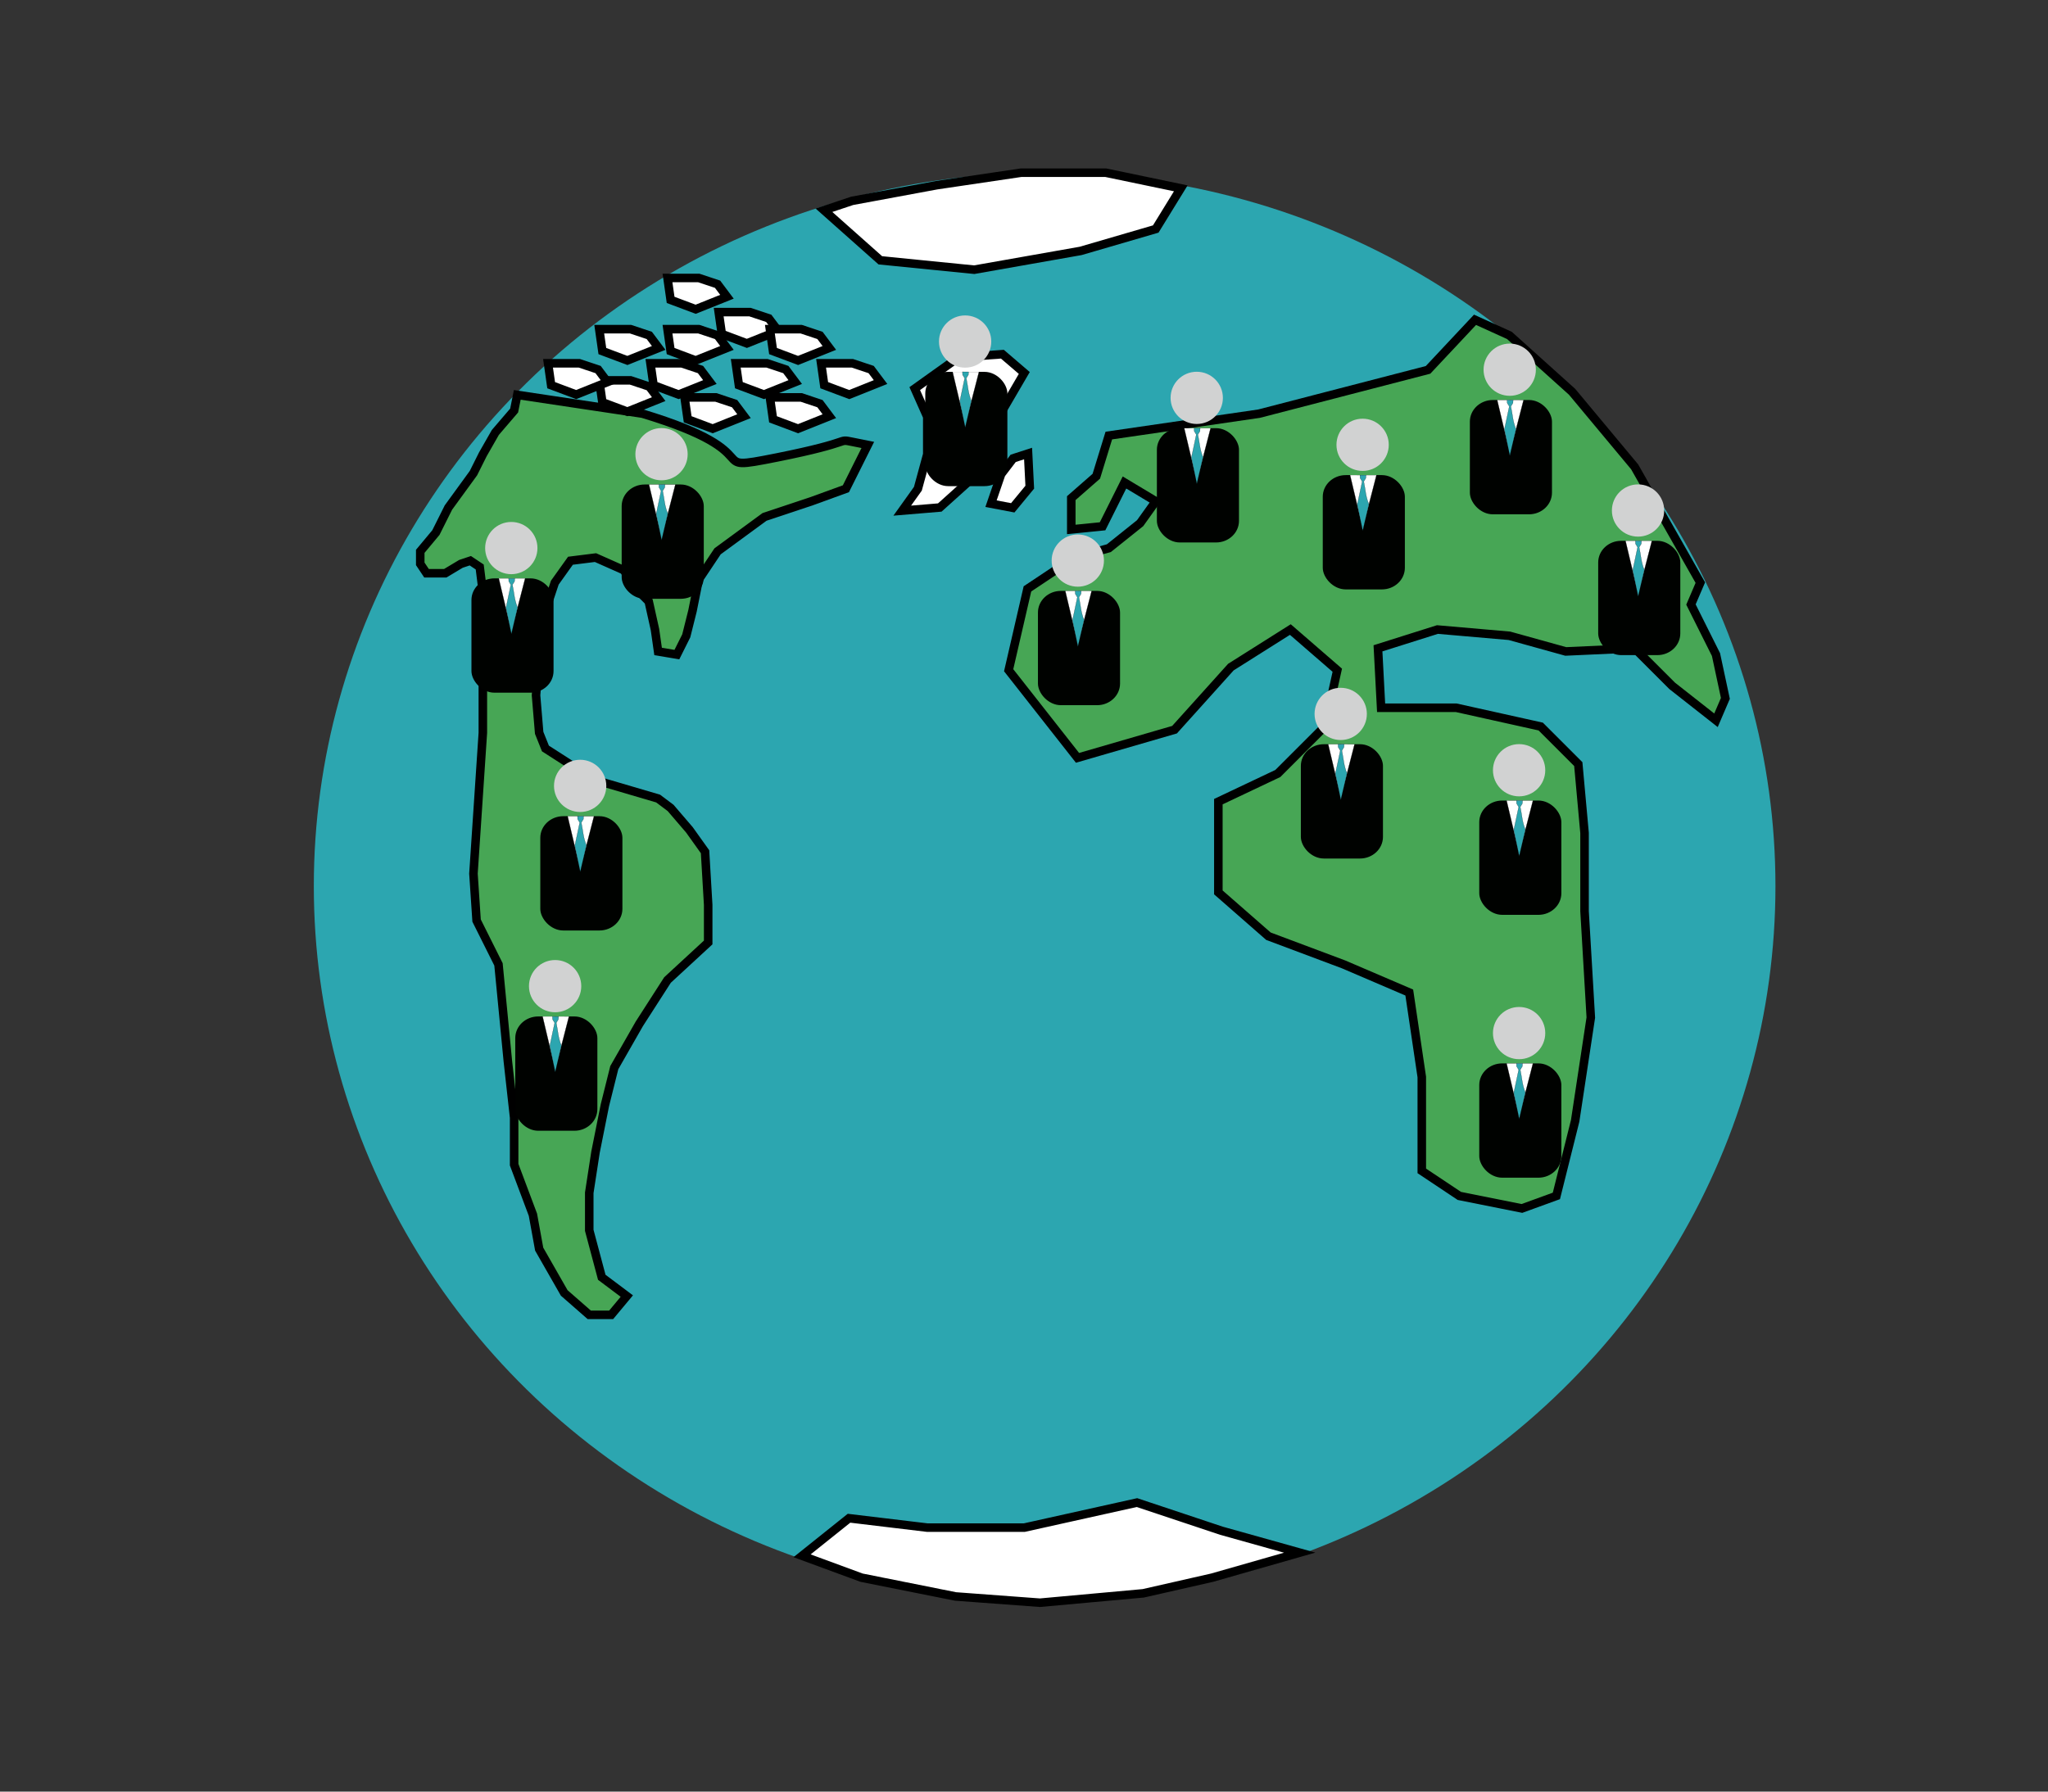 <?xml version="1.0" encoding="UTF-8" standalone="no"?>
<!-- Created with Inkscape (http://www.inkscape.org/) -->

<svg
   xmlns:dc="http://purl.org/dc/elements/1.1/"
   xmlns:cc="http://creativecommons.org/ns#"
   xmlns:rdf="http://www.w3.org/1999/02/22-rdf-syntax-ns#"
   xmlns:svg="http://www.w3.org/2000/svg"
   xmlns="http://www.w3.org/2000/svg"
   xmlns:sodipodi="http://sodipodi.sourceforge.net/DTD/sodipodi-0.dtd"
   xmlns:inkscape="http://www.inkscape.org/namespaces/inkscape"
   width="240"
   height="210"
   viewBox="0 0 240 210"
   id="svg2"
   version="1.1"
   inkscape:version="0.91 r13725"
   sodipodi:docname="world.svg">
  <rect x="0" y="0" width="240" height="210" fill="#333333" stroke="none"/>
  <defs
     id="defs4" />
  <sodipodi:namedview
     id="base"
     pagecolor="#ffffff"
     bordercolor="#666666"
     borderopacity="1.0"
     inkscape:pageopacity="0.0"
     inkscape:pageshadow="2"
     inkscape:zoom="2.7264254"
     inkscape:cx="128.45812"
     inkscape:cy="98.884007"
     inkscape:document-units="px"
     inkscape:current-layer="layer1"
     showgrid="false"
     inkscape:window-width="1407"
     inkscape:window-height="855"
     inkscape:window-x="45"
     inkscape:window-y="0"
     inkscape:window-maximized="0"
     units="px"
     borderlayer="true"
     inkscape:showpageshadow="true" />
  <g
     inkscape:label="Layer 1"
     inkscape:groupmode="layer"
     id="layer1"
     transform="translate(0,-842.362)">
    <ellipse
       style="opacity:1;fill:#2ca6b0;fill-opacity:1"
       id="path4169"
       cx="122.418"
       cy="946.231"
       rx="85.643"
       ry="83.626" />
    <path
       style="fill:#47a655;fill-opacity:1;fill-rule:evenodd;stroke:#000000;stroke-width:1px;stroke-linecap:butt;stroke-linejoin:miter;stroke-opacity:1"
       d="m 75.287,890.847 c 15.772,4.768 6.602,6.969 15.772,5.135 9.17,-1.834 6.969,-2.201 8.803,-1.834 1.834,0.367 1.834,0.367 1.834,0.367 l -2.567,5.135 -4.035,1.467 -5.502,1.834 -5.502,4.035 -2.201,3.301 -0.734,3.668 -0.734,2.934 -1.1,2.201 -2.201,-0.367 -0.367,-2.567 -0.734,-3.301 -1.1,-1.1 -1.834,-2.567 -3.301,-1.467 -2.934,0.367 -1.834,2.567 -1.1,3.301 0,0 -0.734,5.502 -0.367,4.401 0.367,4.401 0.734,1.834 5.135,3.301 1.834,0.734 6.235,1.834 1.467,1.1 2.201,2.567 1.834,2.567 0.367,6.235 0,4.401 -4.768,4.401 -3.301,5.135 -2.934,5.135 -1.1,4.401 -1.1,5.502 -0.734,4.768 0,4.401 1.467,5.502 2.934,2.201 0,0 -1.834,2.201 -2.567,0 -2.934,-2.567 -2.934,-5.135 -0.734,-4.035 -2.201,-5.868 0,-5.502 -0.734,-6.602 -1.1,-11.37 -2.567,-5.135 -0.367,-5.502 0.734,-11.003 0.367,-5.502 0,-5.135 0,-7.702 0,-3.668 -0.367,-2.934 -1.1,-0.734 -1.1,0.367 -1.834,1.1 -2.201,0 -0.734,-1.1 0,-1.467 1.834,-2.201 1.467,-2.934 2.934,-4.035 1.1,-2.201 1.467,-2.567 2.201,-2.567 0.367,-1.834 z"
       id="path4171"
       inkscape:connector-curvature="0" />
    <path
       style="fill:#47a655;fill-opacity:1;fill-rule:evenodd;stroke:#000000;stroke-width:1px;stroke-linecap:butt;stroke-linejoin:miter;stroke-opacity:1"
       d="m 199.259,910.653 0,0 -1.1,2.567 2.934,5.868 1.1,5.135 -1.1,2.567 -5.135,-4.035 -4.401,-4.401 -8.069,0.367 -6.602,-1.834 -8.436,-0.734 -6.969,2.201 0.367,6.969 8.803,0 9.903,2.201 4.401,4.401 0.734,8.069 0,9.17 0.734,12.471 -1.834,12.104 -2.201,8.803 -4.035,1.467 -7.336,-1.467 -4.401,-2.934 0,-11.003 -1.467,-9.903 -7.702,-3.301 -8.803,-3.301 -5.868,-5.135 0,-10.637 6.969,-3.301 5.502,-5.502 1.467,-6.602 -5.502,-4.768 -6.969,4.401 -6.602,7.336 -11.37,3.301 -8.069,-10.27 2.201,-9.536 5.502,-3.668 4.035,-1.1 3.668,-2.934 1.834,-2.567 -3.668,-2.201 -2.567,5.135 -3.668,0.367 0,-3.668 2.934,-2.567 1.467,-4.768 17.605,-2.567 19.806,-5.135 5.502,-5.868 4.035,1.834 7.336,6.602 7.336,8.803 z"
       id="path4173"
       inkscape:connector-curvature="0" />
    <path
       style="fill:#ffffff;fill-opacity:1;fill-rule:evenodd;stroke:#000000;stroke-width:1px;stroke-linecap:butt;stroke-linejoin:miter;stroke-opacity:1"
       d="m 93.993,1024.722 5.502,-4.401 9.17,1.1 11.37,0 13.204,-2.934 9.903,3.301 9.17,2.567 -10.27,2.934 -8.069,1.834 -12.104,1.1 -9.903,-0.734 -11.003,-2.201 z"
       id="path4175"
       inkscape:connector-curvature="0" />
    <path
       style="fill:#ffffff;fill-opacity:1;fill-rule:evenodd;stroke:#000000;stroke-width:1px;stroke-linecap:butt;stroke-linejoin:miter;stroke-opacity:1"
       d="m 107.197,887.913 1.467,3.301 0,4.401 -1.1,4.035 -1.834,2.567 4.401,-0.367 3.668,-3.301 1.834,-4.401 1.834,-3.668 2.567,-4.401 -2.567,-2.201 -5.135,0.367 z"
       id="path4177"
       inkscape:connector-curvature="0" />
    <path
       style="fill:#ffffff;fill-opacity:1;fill-rule:evenodd;stroke:#000000;stroke-width:1px;stroke-linecap:butt;stroke-linejoin:miter;stroke-opacity:1"
       d="m 96.56,867.006 6.602,5.868 11.003,1.1 12.471,-2.201 8.803,-2.567 2.934,-4.768 -8.803,-1.834 -9.903,0 -9.903,1.467 -9.903,1.834 z"
       id="path4179"
       inkscape:connector-curvature="0" />
    <path
       style="fill:#ffffff;fill-opacity:1;fill-rule:evenodd;stroke:#000000;stroke-width:1px;stroke-linecap:butt;stroke-linejoin:miter;stroke-opacity:1"
       d="m 78.588,883.512 2.934,1.1 3.668,-1.467 -1.1,-1.467 -2.201,-0.734 -3.668,0 z"
       id="path4181"
       inkscape:connector-curvature="0" />
    <path
       inkscape:connector-curvature="0"
       id="path4183"
       d="m 90.588,891.512 2.934,1.1 3.668,-1.467 -1.1,-1.467 -2.201,-0.734 -3.668,0 z"
       style="fill:#ffffff;fill-opacity:1;fill-rule:evenodd;stroke:#000000;stroke-width:1px;stroke-linecap:butt;stroke-linejoin:miter;stroke-opacity:1" />
    <path
       style="fill:#ffffff;fill-opacity:1;fill-rule:evenodd;stroke:#000000;stroke-width:1px;stroke-linecap:butt;stroke-linejoin:miter;stroke-opacity:1"
       d="m 80.588,891.512 2.934,1.1 3.668,-1.467 -1.1,-1.467 -2.201,-0.734 -3.668,0 z"
       id="path4185"
       inkscape:connector-curvature="0" />
    <path
       inkscape:connector-curvature="0"
       id="path4187"
       d="m 70.588,889.512 2.934,1.1 3.668,-1.467 -1.1,-1.467 -2.201,-0.734 -3.668,0 z"
       style="fill:#ffffff;fill-opacity:1;fill-rule:evenodd;stroke:#000000;stroke-width:1px;stroke-linecap:butt;stroke-linejoin:miter;stroke-opacity:1" />
    <path
       style="fill:#ffffff;fill-opacity:1;fill-rule:evenodd;stroke:#000000;stroke-width:1px;stroke-linecap:butt;stroke-linejoin:miter;stroke-opacity:1"
       d="m 70.588,883.512 2.934,1.1 3.668,-1.467 -1.1,-1.467 -2.201,-0.734 -3.668,0 z"
       id="path4189"
       inkscape:connector-curvature="0" />
    <path
       inkscape:connector-curvature="0"
       id="path4191"
       d="m 64.588,887.512 2.934,1.1 3.668,-1.467 -1.1,-1.467 -2.201,-0.734 -3.668,0 z"
       style="fill:#ffffff;fill-opacity:1;fill-rule:evenodd;stroke:#000000;stroke-width:1px;stroke-linecap:butt;stroke-linejoin:miter;stroke-opacity:1" />
    <path
       style="fill:#ffffff;fill-opacity:1;fill-rule:evenodd;stroke:#000000;stroke-width:1px;stroke-linecap:butt;stroke-linejoin:miter;stroke-opacity:1"
       d="m 76.588,887.512 2.934,1.1 3.668,-1.467 -1.1,-1.467 -2.201,-0.734 -3.668,0 z"
       id="path4193"
       inkscape:connector-curvature="0" />
    <path
       inkscape:connector-curvature="0"
       id="path4195"
       d="m 86.588,887.512 2.934,1.1 3.668,-1.467 -1.1,-1.467 -2.201,-0.734 -3.668,0 z"
       style="fill:#ffffff;fill-opacity:1;fill-rule:evenodd;stroke:#000000;stroke-width:1px;stroke-linecap:butt;stroke-linejoin:miter;stroke-opacity:1" />
    <path
       style="fill:#ffffff;fill-opacity:1;fill-rule:evenodd;stroke:#000000;stroke-width:1px;stroke-linecap:butt;stroke-linejoin:miter;stroke-opacity:1"
       d="m 84.588,881.512 2.934,1.1 3.668,-1.467 -1.1,-1.467 -2.201,-0.734 -3.668,0 z"
       id="path4197"
       inkscape:connector-curvature="0" />
    <path
       inkscape:connector-curvature="0"
       id="path4199"
       d="m 78.588,877.512 2.934,1.1 3.668,-1.467 -1.1,-1.467 -2.201,-0.734 -3.668,0 z"
       style="fill:#ffffff;fill-opacity:1;fill-rule:evenodd;stroke:#000000;stroke-width:1px;stroke-linecap:butt;stroke-linejoin:miter;stroke-opacity:1" />
    <path
       style="fill:#ffffff;fill-opacity:1;fill-rule:evenodd;stroke:#000000;stroke-width:1px;stroke-linecap:butt;stroke-linejoin:miter;stroke-opacity:1"
       d="m 90.588,883.512 2.934,1.1 3.668,-1.467 -1.1,-1.467 -2.201,-0.734 -3.668,0 z"
       id="path4201"
       inkscape:connector-curvature="0" />
    <path
       inkscape:connector-curvature="0"
       id="path4203"
       d="m 96.588,887.512 2.934,1.1 3.668,-1.467 -1.1,-1.467 -2.201,-0.734 -3.668,0 z"
       style="fill:#ffffff;fill-opacity:1;fill-rule:evenodd;stroke:#000000;stroke-width:1px;stroke-linecap:butt;stroke-linejoin:miter;stroke-opacity:1" />
    <path
       style="fill:#ffffff;fill-opacity:1;fill-rule:evenodd;stroke:#000000;stroke-width:1px;stroke-linecap:butt;stroke-linejoin:miter;stroke-opacity:1"
       d="m 118.682,901.885 1.993,-2.418 -0.197,-3.945 -1.745,0.565 -1.408,1.844 -1.19,3.469 z"
       id="path4205"
       inkscape:connector-curvature="0"
       inkscape:transform-center-x="-1.5426063"
       inkscape:transform-center-y="2.6324129" />
    <g
       id="g4163"
       transform="matrix(0.104,0,0,0.098,65.705,809.616)">
      <rect
         inkscape:export-ydpi="200"
         inkscape:export-xdpi="200"
         ry="25.879"
         y="913.627"
         x="68.724"
         height="136.714"
         width="92.518"
         id="rect4136"
         style="opacity:1;fill:#000200;fill-opacity:1" />
      <path
         inkscape:export-ydpi="200"
         inkscape:export-xdpi="200"
         sodipodi:nodetypes="ccc"
         inkscape:connector-curvature="0"
         id="path4138"
         d="m 99.535,913.678 14.21,63.592 15.456,-63.541"
         style="fill:#ffffff;fill-opacity:1;fill-rule:evenodd;stroke:#000000;stroke-width:0.206px;stroke-linecap:butt;stroke-linejoin:miter;stroke-opacity:1" />
      <path
         inkscape:export-ydpi="200"
         inkscape:export-xdpi="200"
         sodipodi:nodetypes="cccccccccc"
         inkscape:connector-curvature="0"
         id="path4140"
         d="m 110.664,913.611 0.116,3.554 2.376,4.123 -5.512,27.525 6.102,31.404 6.936,-31.711 c -3.806,-10.038 -3.663,-16.745 -5.758,-27.218 l 2.357,-4.125 0.199,-3.52 z"
         style="fill:#2ca6b0;fill-opacity:1;fill-rule:evenodd;stroke:#000000;stroke-width:0.206px;stroke-linecap:butt;stroke-linejoin:miter;stroke-opacity:1" />
      <ellipse
         inkscape:export-ydpi="200"
         inkscape:export-xdpi="200"
         ry="31.232"
         rx="29.464"
         cy="877.382"
         cx="113.631"
         id="path4142"
         style="opacity:1;fill:#d1d2d2;fill-opacity:1" />
    </g>
    <g
       transform="matrix(0.104,0,0,0.098,48.1,820.62)"
       id="g4207">
      <rect
         style="opacity:1;fill:#000200;fill-opacity:1"
         id="rect4209"
         width="92.518"
         height="136.714"
         x="68.724"
         y="913.627"
         ry="25.879"
         inkscape:export-xdpi="200"
         inkscape:export-ydpi="200" />
      <path
         style="fill:#ffffff;fill-opacity:1;fill-rule:evenodd;stroke:#000000;stroke-width:0.206px;stroke-linecap:butt;stroke-linejoin:miter;stroke-opacity:1"
         d="m 99.535,913.678 14.21,63.592 15.456,-63.541"
         id="path4211"
         inkscape:connector-curvature="0"
         sodipodi:nodetypes="ccc"
         inkscape:export-xdpi="200"
         inkscape:export-ydpi="200" />
      <path
         style="fill:#2ca6b0;fill-opacity:1;fill-rule:evenodd;stroke:#000000;stroke-width:0.206px;stroke-linecap:butt;stroke-linejoin:miter;stroke-opacity:1"
         d="m 110.664,913.611 0.116,3.554 2.376,4.123 -5.512,27.525 6.102,31.404 6.936,-31.711 c -3.806,-10.038 -3.663,-16.745 -5.758,-27.218 l 2.357,-4.125 0.199,-3.52 z"
         id="path4213"
         inkscape:connector-curvature="0"
         sodipodi:nodetypes="cccccccccc"
         inkscape:export-xdpi="200"
         inkscape:export-ydpi="200" />
      <ellipse
         style="opacity:1;fill:#d1d2d2;fill-opacity:1"
         id="ellipse4215"
         cx="113.631"
         cy="877.382"
         rx="29.464"
         ry="31.232"
         inkscape:export-xdpi="200"
         inkscape:export-ydpi="200" />
    </g>
    <g
       id="g4217"
       transform="matrix(0.104,0,0,0.098,56.169,848.495)">
      <rect
         inkscape:export-ydpi="200"
         inkscape:export-xdpi="200"
         ry="25.879"
         y="913.627"
         x="68.724"
         height="136.714"
         width="92.518"
         id="rect4219"
         style="opacity:1;fill:#000200;fill-opacity:1" />
      <path
         inkscape:export-ydpi="200"
         inkscape:export-xdpi="200"
         sodipodi:nodetypes="ccc"
         inkscape:connector-curvature="0"
         id="path4221"
         d="m 99.535,913.678 14.21,63.592 15.456,-63.541"
         style="fill:#ffffff;fill-opacity:1;fill-rule:evenodd;stroke:#000000;stroke-width:0.206px;stroke-linecap:butt;stroke-linejoin:miter;stroke-opacity:1" />
      <path
         inkscape:export-ydpi="200"
         inkscape:export-xdpi="200"
         sodipodi:nodetypes="cccccccccc"
         inkscape:connector-curvature="0"
         id="path4223"
         d="m 110.664,913.611 0.116,3.554 2.376,4.123 -5.512,27.525 6.102,31.404 6.936,-31.711 c -3.806,-10.038 -3.663,-16.745 -5.758,-27.218 l 2.357,-4.125 0.199,-3.52 z"
         style="fill:#2ca6b0;fill-opacity:1;fill-rule:evenodd;stroke:#000000;stroke-width:0.206px;stroke-linecap:butt;stroke-linejoin:miter;stroke-opacity:1" />
      <ellipse
         inkscape:export-ydpi="200"
         inkscape:export-xdpi="200"
         ry="31.232"
         rx="29.464"
         cy="877.382"
         cx="113.631"
         id="ellipse4225"
         style="opacity:1;fill:#d1d2d2;fill-opacity:1" />
    </g>
    <g
       transform="matrix(0.104,0,0,0.098,53.235,871.969)"
       id="g4227">
      <rect
         style="opacity:1;fill:#000200;fill-opacity:1"
         id="rect4229"
         width="92.518"
         height="136.714"
         x="68.724"
         y="913.627"
         ry="25.879"
         inkscape:export-xdpi="200"
         inkscape:export-ydpi="200" />
      <path
         style="fill:#ffffff;fill-opacity:1;fill-rule:evenodd;stroke:#000000;stroke-width:0.206px;stroke-linecap:butt;stroke-linejoin:miter;stroke-opacity:1"
         d="m 99.535,913.678 14.21,63.592 15.456,-63.541"
         id="path4231"
         inkscape:connector-curvature="0"
         sodipodi:nodetypes="ccc"
         inkscape:export-xdpi="200"
         inkscape:export-ydpi="200" />
      <path
         style="fill:#2ca6b0;fill-opacity:1;fill-rule:evenodd;stroke:#000000;stroke-width:0.206px;stroke-linecap:butt;stroke-linejoin:miter;stroke-opacity:1"
         d="m 110.664,913.611 0.116,3.554 2.376,4.123 -5.512,27.525 6.102,31.404 6.936,-31.711 c -3.806,-10.038 -3.663,-16.745 -5.758,-27.218 l 2.357,-4.125 0.199,-3.52 z"
         id="path4233"
         inkscape:connector-curvature="0"
         sodipodi:nodetypes="cccccccccc"
         inkscape:export-xdpi="200"
         inkscape:export-ydpi="200" />
      <ellipse
         style="opacity:1;fill:#d1d2d2;fill-opacity:1"
         id="ellipse4235"
         cx="113.631"
         cy="877.382"
         rx="29.464"
         ry="31.232"
         inkscape:export-xdpi="200"
         inkscape:export-ydpi="200" />
    </g>
    <g
       id="g4237"
       transform="matrix(0.104,0,0,0.098,166.203,877.471)">
      <rect
         inkscape:export-ydpi="200"
         inkscape:export-xdpi="200"
         ry="25.879"
         y="913.627"
         x="68.724"
         height="136.714"
         width="92.518"
         id="rect4239"
         style="opacity:1;fill:#000200;fill-opacity:1" />
      <path
         inkscape:export-ydpi="200"
         inkscape:export-xdpi="200"
         sodipodi:nodetypes="ccc"
         inkscape:connector-curvature="0"
         id="path4241"
         d="m 99.535,913.678 14.21,63.592 15.456,-63.541"
         style="fill:#ffffff;fill-opacity:1;fill-rule:evenodd;stroke:#000000;stroke-width:0.206px;stroke-linecap:butt;stroke-linejoin:miter;stroke-opacity:1" />
      <path
         inkscape:export-ydpi="200"
         inkscape:export-xdpi="200"
         sodipodi:nodetypes="cccccccccc"
         inkscape:connector-curvature="0"
         id="path4243"
         d="m 110.664,913.611 0.116,3.554 2.376,4.123 -5.512,27.525 6.102,31.404 6.936,-31.711 c -3.806,-10.038 -3.663,-16.745 -5.758,-27.218 l 2.357,-4.125 0.199,-3.52 z"
         style="fill:#2ca6b0;fill-opacity:1;fill-rule:evenodd;stroke:#000000;stroke-width:0.206px;stroke-linecap:butt;stroke-linejoin:miter;stroke-opacity:1" />
      <ellipse
         inkscape:export-ydpi="200"
         inkscape:export-xdpi="200"
         ry="31.232"
         rx="29.464"
         cy="877.382"
         cx="113.631"
         id="ellipse4245"
         style="opacity:1;fill:#d1d2d2;fill-opacity:1" />
    </g>
    <g
       transform="matrix(0.104,0,0,0.098,145.297,840.059)"
       id="g4247">
      <rect
         style="opacity:1;fill:#000200;fill-opacity:1"
         id="rect4249"
         width="92.518"
         height="136.714"
         x="68.724"
         y="913.627"
         ry="25.879"
         inkscape:export-xdpi="200"
         inkscape:export-ydpi="200" />
      <path
         style="fill:#ffffff;fill-opacity:1;fill-rule:evenodd;stroke:#000000;stroke-width:0.206px;stroke-linecap:butt;stroke-linejoin:miter;stroke-opacity:1"
         d="m 99.535,913.678 14.21,63.592 15.456,-63.541"
         id="path4251"
         inkscape:connector-curvature="0"
         sodipodi:nodetypes="ccc"
         inkscape:export-xdpi="200"
         inkscape:export-ydpi="200" />
      <path
         style="fill:#2ca6b0;fill-opacity:1;fill-rule:evenodd;stroke:#000000;stroke-width:0.206px;stroke-linecap:butt;stroke-linejoin:miter;stroke-opacity:1"
         d="m 110.664,913.611 0.116,3.554 2.376,4.123 -5.512,27.525 6.102,31.404 6.936,-31.711 c -3.806,-10.038 -3.663,-16.745 -5.758,-27.218 l 2.357,-4.125 0.199,-3.52 z"
         id="path4253"
         inkscape:connector-curvature="0"
         sodipodi:nodetypes="cccccccccc"
         inkscape:export-xdpi="200"
         inkscape:export-ydpi="200" />
      <ellipse
         style="opacity:1;fill:#d1d2d2;fill-opacity:1"
         id="ellipse4255"
         cx="113.631"
         cy="877.382"
         rx="29.464"
         ry="31.232"
         inkscape:export-xdpi="200"
         inkscape:export-ydpi="200" />
    </g>
    <g
       id="g4257"
       transform="matrix(0.104,0,0,0.098,180.141,816.218)">
      <rect
         inkscape:export-ydpi="200"
         inkscape:export-xdpi="200"
         ry="25.879"
         y="913.627"
         x="68.724"
         height="136.714"
         width="92.518"
         id="rect4259"
         style="opacity:1;fill:#000200;fill-opacity:1" />
      <path
         inkscape:export-ydpi="200"
         inkscape:export-xdpi="200"
         sodipodi:nodetypes="ccc"
         inkscape:connector-curvature="0"
         id="path4261"
         d="m 99.535,913.678 14.21,63.592 15.456,-63.541"
         style="fill:#ffffff;fill-opacity:1;fill-rule:evenodd;stroke:#000000;stroke-width:0.206px;stroke-linecap:butt;stroke-linejoin:miter;stroke-opacity:1" />
      <path
         inkscape:export-ydpi="200"
         inkscape:export-xdpi="200"
         sodipodi:nodetypes="cccccccccc"
         inkscape:connector-curvature="0"
         id="path4263"
         d="m 110.664,913.611 0.116,3.554 2.376,4.123 -5.512,27.525 6.102,31.404 6.936,-31.711 c -3.806,-10.038 -3.663,-16.745 -5.758,-27.218 l 2.357,-4.125 0.199,-3.52 z"
         style="fill:#2ca6b0;fill-opacity:1;fill-rule:evenodd;stroke:#000000;stroke-width:0.206px;stroke-linecap:butt;stroke-linejoin:miter;stroke-opacity:1" />
      <ellipse
         inkscape:export-ydpi="200"
         inkscape:export-xdpi="200"
         ry="31.232"
         rx="29.464"
         cy="877.382"
         cx="113.631"
         id="ellipse4265"
         style="opacity:1;fill:#d1d2d2;fill-opacity:1" />
    </g>
    <g
       transform="matrix(0.104,0,0,0.098,165.103,799.713)"
       id="g4267">
      <rect
         style="opacity:1;fill:#000200;fill-opacity:1"
         id="rect4269"
         width="92.518"
         height="136.714"
         x="68.724"
         y="913.627"
         ry="25.879"
         inkscape:export-xdpi="200"
         inkscape:export-ydpi="200" />
      <path
         style="fill:#ffffff;fill-opacity:1;fill-rule:evenodd;stroke:#000000;stroke-width:0.206px;stroke-linecap:butt;stroke-linejoin:miter;stroke-opacity:1"
         d="m 99.535,913.678 14.21,63.592 15.456,-63.541"
         id="path4271"
         inkscape:connector-curvature="0"
         sodipodi:nodetypes="ccc"
         inkscape:export-xdpi="200"
         inkscape:export-ydpi="200" />
      <path
         style="fill:#2ca6b0;fill-opacity:1;fill-rule:evenodd;stroke:#000000;stroke-width:0.206px;stroke-linecap:butt;stroke-linejoin:miter;stroke-opacity:1"
         d="m 110.664,913.611 0.116,3.554 2.376,4.123 -5.512,27.525 6.102,31.404 6.936,-31.711 c -3.806,-10.038 -3.663,-16.745 -5.758,-27.218 l 2.357,-4.125 0.199,-3.52 z"
         id="path4273"
         inkscape:connector-curvature="0"
         sodipodi:nodetypes="cccccccccc"
         inkscape:export-xdpi="200"
         inkscape:export-ydpi="200" />
      <ellipse
         style="opacity:1;fill:#d1d2d2;fill-opacity:1"
         id="ellipse4275"
         cx="113.631"
         cy="877.382"
         rx="29.464"
         ry="31.232"
         inkscape:export-xdpi="200"
         inkscape:export-ydpi="200" />
    </g>
    <g
       id="g4277"
       transform="matrix(0.104,0,0,0.098,114.487,822.087)">
      <rect
         inkscape:export-ydpi="200"
         inkscape:export-xdpi="200"
         ry="25.879"
         y="913.627"
         x="68.724"
         height="136.714"
         width="92.518"
         id="rect4279"
         style="opacity:1;fill:#000200;fill-opacity:1" />
      <path
         inkscape:export-ydpi="200"
         inkscape:export-xdpi="200"
         sodipodi:nodetypes="ccc"
         inkscape:connector-curvature="0"
         id="path4281"
         d="m 99.535,913.678 14.21,63.592 15.456,-63.541"
         style="fill:#ffffff;fill-opacity:1;fill-rule:evenodd;stroke:#000000;stroke-width:0.206px;stroke-linecap:butt;stroke-linejoin:miter;stroke-opacity:1" />
      <path
         inkscape:export-ydpi="200"
         inkscape:export-xdpi="200"
         sodipodi:nodetypes="cccccccccc"
         inkscape:connector-curvature="0"
         id="path4283"
         d="m 110.664,913.611 0.116,3.554 2.376,4.123 -5.512,27.525 6.102,31.404 6.936,-31.711 c -3.806,-10.038 -3.663,-16.745 -5.758,-27.218 l 2.357,-4.125 0.199,-3.52 z"
         style="fill:#2ca6b0;fill-opacity:1;fill-rule:evenodd;stroke:#000000;stroke-width:0.206px;stroke-linecap:butt;stroke-linejoin:miter;stroke-opacity:1" />
      <ellipse
         inkscape:export-ydpi="200"
         inkscape:export-xdpi="200"
         ry="31.232"
         rx="29.464"
         cy="877.382"
         cx="113.631"
         id="ellipse4285"
         style="opacity:1;fill:#d1d2d2;fill-opacity:1" />
    </g>
    <g
       transform="matrix(0.104,0,0,0.098,101.283,796.412)"
       id="g4287">
      <rect
         style="opacity:1;fill:#000200;fill-opacity:1"
         id="rect4289"
         width="92.518"
         height="136.714"
         x="68.724"
         y="913.627"
         ry="25.879"
         inkscape:export-xdpi="200"
         inkscape:export-ydpi="200" />
      <path
         style="fill:#ffffff;fill-opacity:1;fill-rule:evenodd;stroke:#000000;stroke-width:0.206px;stroke-linecap:butt;stroke-linejoin:miter;stroke-opacity:1"
         d="m 99.535,913.678 14.21,63.592 15.456,-63.541"
         id="path4291"
         inkscape:connector-curvature="0"
         sodipodi:nodetypes="ccc"
         inkscape:export-xdpi="200"
         inkscape:export-ydpi="200" />
      <path
         style="fill:#2ca6b0;fill-opacity:1;fill-rule:evenodd;stroke:#000000;stroke-width:0.206px;stroke-linecap:butt;stroke-linejoin:miter;stroke-opacity:1"
         d="m 110.664,913.611 0.116,3.554 2.376,4.123 -5.512,27.525 6.102,31.404 6.936,-31.711 c -3.806,-10.038 -3.663,-16.745 -5.758,-27.218 l 2.357,-4.125 0.199,-3.52 z"
         id="path4293"
         inkscape:connector-curvature="0"
         sodipodi:nodetypes="cccccccccc"
         inkscape:export-xdpi="200"
         inkscape:export-ydpi="200" />
      <ellipse
         style="opacity:1;fill:#d1d2d2;fill-opacity:1"
         id="ellipse4295"
         cx="113.631"
         cy="877.382"
         rx="29.464"
         ry="31.232"
         inkscape:export-xdpi="200"
         inkscape:export-ydpi="200" />
    </g>
    <g
       id="g4297"
       transform="matrix(0.104,0,0,0.098,128.425,803.014)">
      <rect
         inkscape:export-ydpi="200"
         inkscape:export-xdpi="200"
         ry="25.879"
         y="913.627"
         x="68.724"
         height="136.714"
         width="92.518"
         id="rect4299"
         style="opacity:1;fill:#000200;fill-opacity:1" />
      <path
         inkscape:export-ydpi="200"
         inkscape:export-xdpi="200"
         sodipodi:nodetypes="ccc"
         inkscape:connector-curvature="0"
         id="path4301"
         d="m 99.535,913.678 14.21,63.592 15.456,-63.541"
         style="fill:#ffffff;fill-opacity:1;fill-rule:evenodd;stroke:#000000;stroke-width:0.206px;stroke-linecap:butt;stroke-linejoin:miter;stroke-opacity:1" />
      <path
         inkscape:export-ydpi="200"
         inkscape:export-xdpi="200"
         sodipodi:nodetypes="cccccccccc"
         inkscape:connector-curvature="0"
         id="path4303"
         d="m 110.664,913.611 0.116,3.554 2.376,4.123 -5.512,27.525 6.102,31.404 6.936,-31.711 c -3.806,-10.038 -3.663,-16.745 -5.758,-27.218 l 2.357,-4.125 0.199,-3.52 z"
         style="fill:#2ca6b0;fill-opacity:1;fill-rule:evenodd;stroke:#000000;stroke-width:0.206px;stroke-linecap:butt;stroke-linejoin:miter;stroke-opacity:1" />
      <ellipse
         inkscape:export-ydpi="200"
         inkscape:export-xdpi="200"
         ry="31.232"
         rx="29.464"
         cy="877.382"
         cx="113.631"
         id="ellipse4305"
         style="opacity:1;fill:#d1d2d2;fill-opacity:1" />
    </g>
    <g
       transform="matrix(0.104,0,0,0.098,147.864,808.516)"
       id="g4307">
      <rect
         style="opacity:1;fill:#000200;fill-opacity:1"
         id="rect4309"
         width="92.518"
         height="136.714"
         x="68.724"
         y="913.627"
         ry="25.879"
         inkscape:export-xdpi="200"
         inkscape:export-ydpi="200" />
      <path
         style="fill:#ffffff;fill-opacity:1;fill-rule:evenodd;stroke:#000000;stroke-width:0.206px;stroke-linecap:butt;stroke-linejoin:miter;stroke-opacity:1"
         d="m 99.535,913.678 14.21,63.592 15.456,-63.541"
         id="path4311"
         inkscape:connector-curvature="0"
         sodipodi:nodetypes="ccc"
         inkscape:export-xdpi="200"
         inkscape:export-ydpi="200" />
      <path
         style="fill:#2ca6b0;fill-opacity:1;fill-rule:evenodd;stroke:#000000;stroke-width:0.206px;stroke-linecap:butt;stroke-linejoin:miter;stroke-opacity:1"
         d="m 110.664,913.611 0.116,3.554 2.376,4.123 -5.512,27.525 6.102,31.404 6.936,-31.711 c -3.806,-10.038 -3.663,-16.745 -5.758,-27.218 l 2.357,-4.125 0.199,-3.52 z"
         id="path4313"
         inkscape:connector-curvature="0"
         sodipodi:nodetypes="cccccccccc"
         inkscape:export-xdpi="200"
         inkscape:export-ydpi="200" />
      <ellipse
         style="opacity:1;fill:#d1d2d2;fill-opacity:1"
         id="ellipse4315"
         cx="113.631"
         cy="877.382"
         rx="29.464"
         ry="31.232"
         inkscape:export-xdpi="200"
         inkscape:export-ydpi="200" />
    </g>
    <g
       id="g4317"
       transform="matrix(0.104,0,0,0.098,166.203,846.661)">
      <rect
         inkscape:export-ydpi="200"
         inkscape:export-xdpi="200"
         ry="25.879"
         y="913.627"
         x="68.724"
         height="136.714"
         width="92.518"
         id="rect4319"
         style="opacity:1;fill:#000200;fill-opacity:1" />
      <path
         inkscape:export-ydpi="200"
         inkscape:export-xdpi="200"
         sodipodi:nodetypes="ccc"
         inkscape:connector-curvature="0"
         id="path4321"
         d="m 99.535,913.678 14.21,63.592 15.456,-63.541"
         style="fill:#ffffff;fill-opacity:1;fill-rule:evenodd;stroke:#000000;stroke-width:0.206px;stroke-linecap:butt;stroke-linejoin:miter;stroke-opacity:1" />
      <path
         inkscape:export-ydpi="200"
         inkscape:export-xdpi="200"
         sodipodi:nodetypes="cccccccccc"
         inkscape:connector-curvature="0"
         id="path4323"
         d="m 110.664,913.611 0.116,3.554 2.376,4.123 -5.512,27.525 6.102,31.404 6.936,-31.711 c -3.806,-10.038 -3.663,-16.745 -5.758,-27.218 l 2.357,-4.125 0.199,-3.52 z"
         style="fill:#2ca6b0;fill-opacity:1;fill-rule:evenodd;stroke:#000000;stroke-width:0.206px;stroke-linecap:butt;stroke-linejoin:miter;stroke-opacity:1" />
      <ellipse
         inkscape:export-ydpi="200"
         inkscape:export-xdpi="200"
         ry="31.232"
         rx="29.464"
         cy="877.382"
         cx="113.631"
         id="ellipse4325"
         style="opacity:1;fill:#d1d2d2;fill-opacity:1" />
    </g>
  </g>
</svg>
